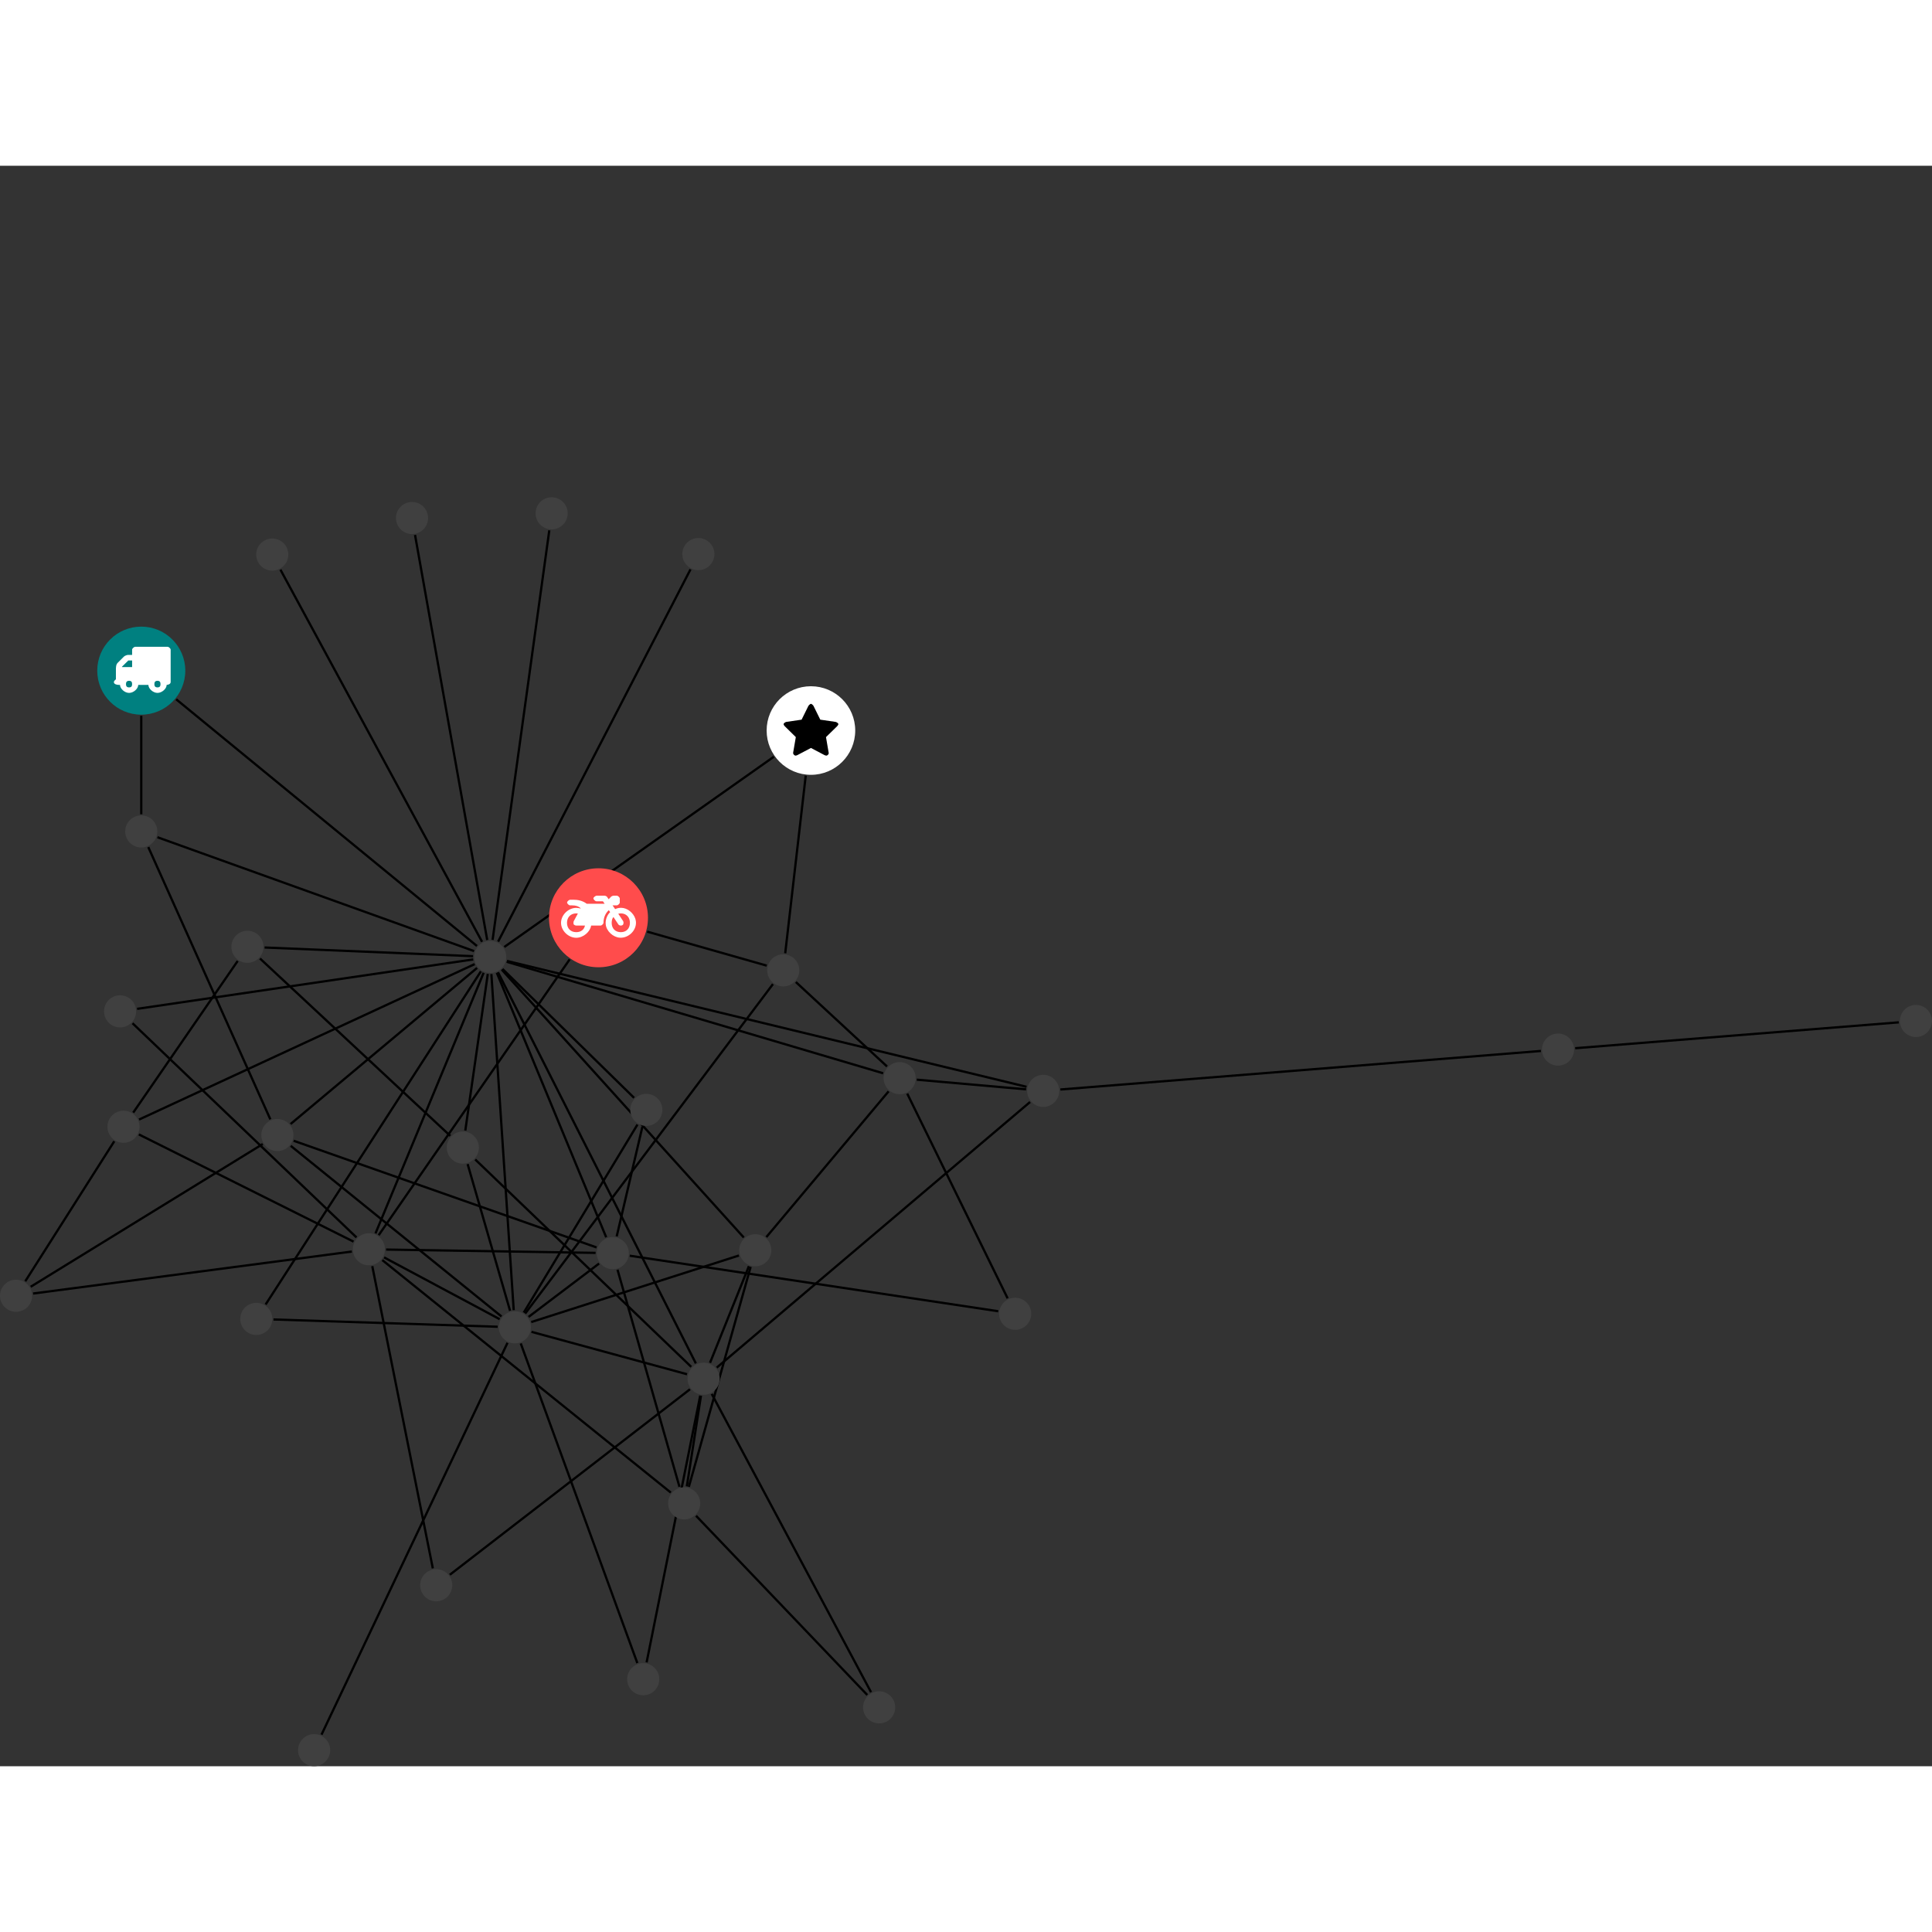 <?xml version="1.0" encoding="UTF-8"?>
<svg xmlns="http://www.w3.org/2000/svg" xmlns:xlink="http://www.w3.org/1999/xlink" width="339.150pt" height="339.150pt" viewBox="0.000 -58.195 339.150 280.954" version="1.1">
<rect x="0.000" y="-58.195" width="339.150" height="280.954" fill="#333333" stroke="none"/>
<defs>
<g>
<symbol overflow="visible" id="glyph0-0">
<path style="stroke:none;" d="M 1.422 -0.75 L 1.422 -7.922 L 3.562 -7.922 L 3.562 -0.891 L 1.422 -0.891 Z M 0.625 0 L 4.531 0 L 4.531 -8.812 L 0.438 -8.812 L 0.438 0 Z M 0.625 0 "/>
</symbol>
<symbol overflow="visible" id="glyph0-1">
<path style="stroke:none;" d="M 3.375 -0.844 C 3.375 -0.453 3.234 -0.266 2.844 -0.266 C 2.469 -0.266 2.297 -0.453 2.297 -0.844 C 2.297 -1.219 2.469 -1.422 2.844 -1.422 C 3.234 -1.422 3.375 -1.219 3.375 -0.844 Z M 1.594 -3.688 L 1.594 -3.859 C 1.594 -3.875 1.578 -3.875 1.594 -3.891 L 2.688 -4.969 C 2.703 -5 2.656 -4.984 2.688 -4.984 L 3.375 -4.984 L 3.375 -3.828 L 1.594 -3.828 Z M 8.359 -0.844 C 8.359 -0.453 8.219 -0.266 7.828 -0.266 C 7.453 -0.266 7.281 -0.453 7.281 -0.844 C 7.281 -1.219 7.453 -1.422 7.828 -1.422 C 8.219 -1.422 8.359 -1.219 8.359 -0.844 Z M 10.141 -6.891 C 10.141 -7.094 9.812 -7.391 9.609 -7.391 L 3.922 -7.391 C 3.719 -7.391 3.375 -7.094 3.375 -6.891 L 3.375 -5.969 L 2.672 -5.969 C 2.469 -5.969 2.078 -5.812 1.938 -5.672 L 0.844 -4.578 C 0.531 -4.266 0.531 -3.734 0.531 -3.328 L 0.531 -1.688 C 0.516 -1.688 0.172 -1.391 0.172 -1.203 C 0.172 -0.781 0.781 -0.703 1.062 -0.703 L 1.25 -0.703 C 1.25 -0.047 2.062 0.703 2.844 0.703 C 3.641 0.703 4.453 -0.047 4.453 -0.703 L 6.234 -0.703 C 6.234 -0.047 7.047 0.703 7.828 0.703 C 8.625 0.703 9.438 -0.047 9.438 -0.703 C 9.547 -0.703 10.141 -0.781 10.141 -1.203 Z M 10.141 -6.891 "/>
</symbol>
<symbol overflow="visible" id="glyph0-2">
<path style="stroke:none;" d="M 12.969 -2.906 C 12.844 -3.984 11.859 -5.016 10.781 -5.219 C 10.234 -5.328 9.703 -5.219 9.328 -5.031 L 8.875 -5.688 L 9.609 -5.688 C 9.812 -5.688 10.141 -5.984 10.141 -6.188 L 10.141 -6.891 C 10.141 -7.094 9.812 -7.391 9.609 -7.391 L 9.047 -7.391 C 8.969 -7.391 8.734 -7.312 8.656 -7.25 L 8.188 -6.766 L 7.891 -7.203 C 7.828 -7.281 7.594 -7.391 7.484 -7.391 L 6.078 -7.391 C 5.906 -7.391 5.547 -7.125 5.516 -6.953 C 5.484 -6.734 5.828 -6.406 6.047 -6.406 L 7.188 -6.406 L 7.484 -5.969 L 4.344 -5.969 C 4.141 -6.125 3.375 -6.672 2.141 -6.672 L 1.422 -6.672 C 1.219 -6.672 0.891 -6.375 0.891 -6.188 C 0.891 -5.984 1.219 -5.688 1.422 -5.688 L 1.781 -5.688 C 2.484 -5.688 2.906 -5.516 3.281 -5.188 L 3.25 -5.141 C 3.078 -5.188 2.797 -5.25 2.5 -5.25 C 1.109 -5.25 -0.172 -4 -0.172 -2.625 C -0.172 -1.25 1.109 0 2.5 0 C 3.75 0 4.953 -1.062 5.109 -2.141 L 6.766 -2.141 C 6.969 -2.141 7.281 -2.438 7.281 -2.625 C 7.281 -3.609 7.688 -4.391 8.219 -4.844 L 8.453 -4.5 C 7.969 -4.062 7.578 -3.203 7.672 -2.359 C 7.781 -1.172 8.969 -0.094 10.141 -0.016 C 11.703 0.094 13.156 -1.344 12.969 -2.906 Z M 2.5 -0.984 C 1.516 -0.984 0.875 -1.641 0.875 -2.625 C 0.875 -3.594 1.516 -4.281 2.5 -4.281 C 2.672 -4.281 2.844 -4.234 2.781 -4.25 L 2.047 -2.891 C 2 -2.781 2 -2.469 2.047 -2.359 C 2.125 -2.25 2.375 -2.141 2.5 -2.141 L 4.031 -2.141 C 3.891 -1.453 3.344 -0.984 2.5 -0.984 Z M 10.328 -0.984 C 9.344 -0.984 8.719 -1.641 8.719 -2.625 C 8.719 -3.109 8.859 -3.469 9.031 -3.641 L 9.906 -2.328 C 9.969 -2.219 10.203 -2.141 10.328 -2.141 C 10.391 -2.141 10.594 -2.188 10.641 -2.234 C 10.812 -2.344 10.844 -2.75 10.734 -2.922 L 9.875 -4.219 C 9.859 -4.219 10.094 -4.281 10.328 -4.281 C 11.297 -4.281 11.922 -3.594 11.922 -2.625 C 11.922 -1.641 11.297 -0.984 10.328 -0.984 Z M 10.328 -0.984 "/>
</symbol>
<symbol overflow="visible" id="glyph0-3">
<path style="stroke:none;" d="M 9.438 -5.078 C 9.438 -5.25 9.078 -5.453 8.938 -5.469 L 6.266 -5.859 L 5.078 -8.266 C 5.031 -8.375 4.75 -8.641 4.625 -8.641 C 4.5 -8.641 4.234 -8.375 4.172 -8.266 L 2.984 -5.859 L 0.312 -5.469 C 0.172 -5.453 -0.172 -5.25 -0.172 -5.078 C -0.172 -4.969 -0.062 -4.781 0.016 -4.719 L 1.969 -2.797 L 1.5 -0.062 C 1.5 -0.016 1.5 0.016 1.5 0.047 C 1.5 0.203 1.75 0.453 1.906 0.453 C 1.984 0.453 2.188 0.406 2.25 0.359 L 4.625 -0.891 L 7 0.359 C 7.062 0.406 7.266 0.453 7.344 0.453 C 7.5 0.453 7.75 0.203 7.75 0.047 C 7.75 0.016 7.75 -0.016 7.734 -0.062 L 7.266 -2.797 L 9.234 -4.719 C 9.297 -4.781 9.438 -4.969 9.438 -5.078 Z M 9.438 -5.078 "/>
</symbol>
</g>
<clipPath id="clip1">
  <path d="M 50 142 L 95 142 L 95 222.758 L 50 222.758 Z M 50 142 "/>
</clipPath>
<clipPath id="clip2">
  <path d="M 333 89 L 339.148 89 L 339.148 95 L 333 95 Z M 333 89 "/>
</clipPath>
<clipPath id="clip3">
  <path d="M 52 217 L 58 217 L 58 222.758 L 52 222.758 Z M 52 217 "/>
</clipPath>
</defs>
<g id="surface1">
<path style="fill:none;stroke-width:0.399;stroke-linecap:butt;stroke-linejoin:miter;stroke:rgb(0%,0%,0%);stroke-opacity:1;stroke-miterlimit:10;" d="M -0.001 -7.927 L -0.001 -25.205 " transform="matrix(1,0,0,-1,24.798,30.436)"/>
<path style="fill:none;stroke-width:0.399;stroke-linecap:butt;stroke-linejoin:miter;stroke:rgb(0%,0%,0%);stroke-opacity:1;stroke-miterlimit:10;" d="M 6.132 -5.029 L 58.925 -48.334 " transform="matrix(1,0,0,-1,24.798,30.436)"/>
<path style="fill:none;stroke-width:0.399;stroke-linecap:butt;stroke-linejoin:miter;stroke:rgb(0%,0%,0%);stroke-opacity:1;stroke-miterlimit:10;" d="M 23.21 -113.896 L 62.565 -115.173 " transform="matrix(1,0,0,-1,24.798,30.436)"/>
<path style="fill:none;stroke-width:0.399;stroke-linecap:butt;stroke-linejoin:miter;stroke:rgb(0%,0%,0%);stroke-opacity:1;stroke-miterlimit:10;" d="M 21.831 -111.263 L 59.62 -52.783 " transform="matrix(1,0,0,-1,24.798,30.436)"/>
<path style="fill:none;stroke-width:0.399;stroke-linecap:butt;stroke-linejoin:miter;stroke:rgb(0%,0%,0%);stroke-opacity:1;stroke-miterlimit:10;" d="M 54.167 -158.709 L 96.327 -126.146 " transform="matrix(1,0,0,-1,24.798,30.436)"/>
<path style="fill:none;stroke-width:0.399;stroke-linecap:butt;stroke-linejoin:miter;stroke:rgb(0%,0%,0%);stroke-opacity:1;stroke-miterlimit:10;" d="M 51.182 -157.591 L 40.554 -104.537 " transform="matrix(1,0,0,-1,24.798,30.436)"/>
<path style="fill:none;stroke-width:0.399;stroke-linecap:butt;stroke-linejoin:miter;stroke:rgb(0%,0%,0%);stroke-opacity:1;stroke-miterlimit:10;" d="M 88.811 -45.814 L 109.796 -51.783 " transform="matrix(1,0,0,-1,24.798,30.436)"/>
<path style="fill:none;stroke-width:0.399;stroke-linecap:butt;stroke-linejoin:miter;stroke:rgb(0%,0%,0%);stroke-opacity:1;stroke-miterlimit:10;" d="M 75.202 -50.685 L 41.679 -99.095 " transform="matrix(1,0,0,-1,24.798,30.436)"/>
<path style="fill:none;stroke-width:0.399;stroke-linecap:butt;stroke-linejoin:miter;stroke:rgb(0%,0%,0%);stroke-opacity:1;stroke-miterlimit:10;" d="M 21.323 -83.099 L -19.411 -108.154 " transform="matrix(1,0,0,-1,24.798,30.436)"/>
<path style="fill:none;stroke-width:0.399;stroke-linecap:butt;stroke-linejoin:miter;stroke:rgb(0%,0%,0%);stroke-opacity:1;stroke-miterlimit:10;" d="M 22.659 -78.767 L 1.233 -30.974 " transform="matrix(1,0,0,-1,24.798,30.436)"/>
<path style="fill:none;stroke-width:0.399;stroke-linecap:butt;stroke-linejoin:miter;stroke:rgb(0%,0%,0%);stroke-opacity:1;stroke-miterlimit:10;" d="M 26.741 -82.521 L 79.925 -101.251 " transform="matrix(1,0,0,-1,24.798,30.436)"/>
<path style="fill:none;stroke-width:0.399;stroke-linecap:butt;stroke-linejoin:miter;stroke:rgb(0%,0%,0%);stroke-opacity:1;stroke-miterlimit:10;" d="M 26.241 -83.419 L 63.237 -113.369 " transform="matrix(1,0,0,-1,24.798,30.436)"/>
<path style="fill:none;stroke-width:0.399;stroke-linecap:butt;stroke-linejoin:miter;stroke:rgb(0%,0%,0%);stroke-opacity:1;stroke-miterlimit:10;" d="M 26.21 -79.584 L 58.944 -52.185 " transform="matrix(1,0,0,-1,24.798,30.436)"/>
<path style="fill:none;stroke-width:0.399;stroke-linecap:butt;stroke-linejoin:miter;stroke:rgb(0%,0%,0%);stroke-opacity:1;stroke-miterlimit:10;" d="M -1.536 -61.896 L 37.78 -99.49 " transform="matrix(1,0,0,-1,24.798,30.436)"/>
<path style="fill:none;stroke-width:0.399;stroke-linecap:butt;stroke-linejoin:miter;stroke:rgb(0%,0%,0%);stroke-opacity:1;stroke-miterlimit:10;" d="M -0.732 -59.369 L 58.272 -50.689 " transform="matrix(1,0,0,-1,24.798,30.436)"/>
<path style="fill:none;stroke-width:0.399;stroke-linecap:butt;stroke-linejoin:miter;stroke:rgb(0%,0%,0%);stroke-opacity:1;stroke-miterlimit:10;" d="M 251.714 -66.279 L 308.53 -61.736 " transform="matrix(1,0,0,-1,24.798,30.436)"/>
<path style="fill:none;stroke-width:0.399;stroke-linecap:butt;stroke-linejoin:miter;stroke:rgb(0%,0%,0%);stroke-opacity:1;stroke-miterlimit:10;" d="M 245.698 -66.759 L 161.343 -73.525 " transform="matrix(1,0,0,-1,24.798,30.436)"/>
<path style="fill:none;stroke-width:0.399;stroke-linecap:butt;stroke-linejoin:miter;stroke:rgb(0%,0%,0%);stroke-opacity:1;stroke-miterlimit:10;" d="M 116.643 -18.435 L 113.042 -49.611 " transform="matrix(1,0,0,-1,24.798,30.436)"/>
<path style="fill:none;stroke-width:0.399;stroke-linecap:butt;stroke-linejoin:miter;stroke:rgb(0%,0%,0%);stroke-opacity:1;stroke-miterlimit:10;" d="M 111.042 -15.111 L 63.725 -48.509 " transform="matrix(1,0,0,-1,24.798,30.436)"/>
<path style="fill:none;stroke-width:0.399;stroke-linecap:butt;stroke-linejoin:miter;stroke:rgb(0%,0%,0%);stroke-opacity:1;stroke-miterlimit:10;" d="M 71.628 24.631 L 61.675 -47.259 " transform="matrix(1,0,0,-1,24.798,30.436)"/>
<path style="fill:none;stroke-width:0.399;stroke-linecap:butt;stroke-linejoin:miter;stroke:rgb(0%,0%,0%);stroke-opacity:1;stroke-miterlimit:10;" d="M 88.71 -174.091 L 98.124 -127.259 " transform="matrix(1,0,0,-1,24.798,30.436)"/>
<path style="fill:none;stroke-width:0.399;stroke-linecap:butt;stroke-linejoin:miter;stroke:rgb(0%,0%,0%);stroke-opacity:1;stroke-miterlimit:10;" d="M 87.081 -174.212 L 66.616 -118.103 " transform="matrix(1,0,0,-1,24.798,30.436)"/>
<path style="fill:none;stroke-width:0.399;stroke-linecap:butt;stroke-linejoin:miter;stroke:rgb(0%,0%,0%);stroke-opacity:1;stroke-miterlimit:10;" d="M 16.925 -50.962 L -1.411 -77.58 " transform="matrix(1,0,0,-1,24.798,30.436)"/>
<path style="fill:none;stroke-width:0.399;stroke-linecap:butt;stroke-linejoin:miter;stroke:rgb(0%,0%,0%);stroke-opacity:1;stroke-miterlimit:10;" d="M 20.843 -50.533 L 54.245 -81.666 " transform="matrix(1,0,0,-1,24.798,30.436)"/>
<path style="fill:none;stroke-width:0.399;stroke-linecap:butt;stroke-linejoin:miter;stroke:rgb(0%,0%,0%);stroke-opacity:1;stroke-miterlimit:10;" d="M 21.651 -48.599 L 58.245 -50.123 " transform="matrix(1,0,0,-1,24.798,30.436)"/>
<path style="fill:none;stroke-width:0.399;stroke-linecap:butt;stroke-linejoin:miter;stroke:rgb(0%,0%,0%);stroke-opacity:1;stroke-miterlimit:10;" d="M 24.432 17.725 L 59.823 -47.595 " transform="matrix(1,0,0,-1,24.798,30.436)"/>
<path style="fill:none;stroke-width:0.399;stroke-linecap:butt;stroke-linejoin:miter;stroke:rgb(0%,0%,0%);stroke-opacity:1;stroke-miterlimit:10;" d="M 48.057 23.823 L 60.729 -47.279 " transform="matrix(1,0,0,-1,24.798,30.436)"/>
<path style="fill:none;stroke-width:0.399;stroke-linecap:butt;stroke-linejoin:miter;stroke:rgb(0%,0%,0%);stroke-opacity:1;stroke-miterlimit:10;" d="M 152.085 -110.189 L 134.46 -74.248 " transform="matrix(1,0,0,-1,24.798,30.436)"/>
<path style="fill:none;stroke-width:0.399;stroke-linecap:butt;stroke-linejoin:miter;stroke:rgb(0%,0%,0%);stroke-opacity:1;stroke-miterlimit:10;" d="M 150.429 -112.451 L 85.753 -102.705 " transform="matrix(1,0,0,-1,24.798,30.436)"/>
<path style="fill:none;stroke-width:0.399;stroke-linecap:butt;stroke-linejoin:miter;stroke:rgb(0%,0%,0%);stroke-opacity:1;stroke-miterlimit:10;" d="M 155.327 -73.498 L 136.136 -71.802 " transform="matrix(1,0,0,-1,24.798,30.436)"/>
<path style="fill:none;stroke-width:0.399;stroke-linecap:butt;stroke-linejoin:miter;stroke:rgb(0%,0%,0%);stroke-opacity:1;stroke-miterlimit:10;" d="M 156.03 -75.716 L 101.018 -122.349 " transform="matrix(1,0,0,-1,24.798,30.436)"/>
<path style="fill:none;stroke-width:0.399;stroke-linecap:butt;stroke-linejoin:miter;stroke:rgb(0%,0%,0%);stroke-opacity:1;stroke-miterlimit:10;" d="M 155.401 -73.052 L 64.19 -50.959 " transform="matrix(1,0,0,-1,24.798,30.436)"/>
<path style="fill:none;stroke-width:0.399;stroke-linecap:butt;stroke-linejoin:miter;stroke:rgb(0%,0%,0%);stroke-opacity:1;stroke-miterlimit:10;" d="M -20.36 -107.189 L -4.739 -82.611 " transform="matrix(1,0,0,-1,24.798,30.436)"/>
<path style="fill:none;stroke-width:0.399;stroke-linecap:butt;stroke-linejoin:miter;stroke:rgb(0%,0%,0%);stroke-opacity:1;stroke-miterlimit:10;" d="M -18.989 -109.341 L 36.968 -101.97 " transform="matrix(1,0,0,-1,24.798,30.436)"/>
<path style="fill:none;stroke-width:0.399;stroke-linecap:butt;stroke-linejoin:miter;stroke:rgb(0%,0%,0%);stroke-opacity:1;stroke-miterlimit:10;" d="M 127.444 -179.81 L 97.389 -148.357 " transform="matrix(1,0,0,-1,24.798,30.436)"/>
<path style="fill:none;stroke-width:0.399;stroke-linecap:butt;stroke-linejoin:miter;stroke:rgb(0%,0%,0%);stroke-opacity:1;stroke-miterlimit:10;" d="M 128.108 -179.33 L 100.139 -126.962 " transform="matrix(1,0,0,-1,24.798,30.436)"/>
<path style="fill:none;stroke-width:0.399;stroke-linecap:butt;stroke-linejoin:miter;stroke:rgb(0%,0%,0%);stroke-opacity:1;stroke-miterlimit:10;" d="M 96.413 17.78 L 62.643 -47.568 " transform="matrix(1,0,0,-1,24.798,30.436)"/>
<g clip-path="url(#clip1)" clip-rule="nonzero">
<path style="fill:none;stroke-width:0.399;stroke-linecap:butt;stroke-linejoin:miter;stroke:rgb(0%,0%,0%);stroke-opacity:1;stroke-miterlimit:10;" d="M 31.64 -186.779 L 64.288 -117.998 " transform="matrix(1,0,0,-1,24.798,30.436)"/>
</g>
<path style="fill:none;stroke-width:0.399;stroke-linecap:butt;stroke-linejoin:miter;stroke:rgb(0%,0%,0%);stroke-opacity:1;stroke-miterlimit:10;" d="M 131.19 -73.849 L 109.729 -99.435 " transform="matrix(1,0,0,-1,24.798,30.436)"/>
<path style="fill:none;stroke-width:0.399;stroke-linecap:butt;stroke-linejoin:miter;stroke:rgb(0%,0%,0%);stroke-opacity:1;stroke-miterlimit:10;" d="M 130.917 -69.486 L 114.909 -54.662 " transform="matrix(1,0,0,-1,24.798,30.436)"/>
<path style="fill:none;stroke-width:0.399;stroke-linecap:butt;stroke-linejoin:miter;stroke:rgb(0%,0%,0%);stroke-opacity:1;stroke-miterlimit:10;" d="M 130.237 -70.677 L 64.151 -51.107 " transform="matrix(1,0,0,-1,24.798,30.436)"/>
<path style="fill:none;stroke-width:0.399;stroke-linecap:butt;stroke-linejoin:miter;stroke:rgb(0%,0%,0%);stroke-opacity:1;stroke-miterlimit:10;" d="M -0.423 -81.412 L 37.261 -100.228 " transform="matrix(1,0,0,-1,24.798,30.436)"/>
<path style="fill:none;stroke-width:0.399;stroke-linecap:butt;stroke-linejoin:miter;stroke:rgb(0%,0%,0%);stroke-opacity:1;stroke-miterlimit:10;" d="M -0.384 -78.798 L 58.522 -51.517 " transform="matrix(1,0,0,-1,24.798,30.436)"/>
<path style="fill:none;stroke-width:0.399;stroke-linecap:butt;stroke-linejoin:miter;stroke:rgb(0%,0%,0%);stroke-opacity:1;stroke-miterlimit:10;" d="M 58.628 -85.814 L 96.542 -122.212 " transform="matrix(1,0,0,-1,24.798,30.436)"/>
<path style="fill:none;stroke-width:0.399;stroke-linecap:butt;stroke-linejoin:miter;stroke:rgb(0%,0%,0%);stroke-opacity:1;stroke-miterlimit:10;" d="M 57.292 -86.623 L 64.741 -112.369 " transform="matrix(1,0,0,-1,24.798,30.436)"/>
<path style="fill:none;stroke-width:0.399;stroke-linecap:butt;stroke-linejoin:miter;stroke:rgb(0%,0%,0%);stroke-opacity:1;stroke-miterlimit:10;" d="M 56.882 -80.736 L 60.831 -53.236 " transform="matrix(1,0,0,-1,24.798,30.436)"/>
<path style="fill:none;stroke-width:0.399;stroke-linecap:butt;stroke-linejoin:miter;stroke:rgb(0%,0%,0%);stroke-opacity:1;stroke-miterlimit:10;" d="M 87.975 -80.037 L 83.46 -99.314 " transform="matrix(1,0,0,-1,24.798,30.436)"/>
<path style="fill:none;stroke-width:0.399;stroke-linecap:butt;stroke-linejoin:miter;stroke:rgb(0%,0%,0%);stroke-opacity:1;stroke-miterlimit:10;" d="M 87.104 -79.681 L 67.143 -112.685 " transform="matrix(1,0,0,-1,24.798,30.436)"/>
<path style="fill:none;stroke-width:0.399;stroke-linecap:butt;stroke-linejoin:miter;stroke:rgb(0%,0%,0%);stroke-opacity:1;stroke-miterlimit:10;" d="M 86.511 -74.99 L 63.413 -52.361 " transform="matrix(1,0,0,-1,24.798,30.436)"/>
<path style="fill:none;stroke-width:0.399;stroke-linecap:butt;stroke-linejoin:miter;stroke:rgb(0%,0%,0%);stroke-opacity:1;stroke-miterlimit:10;" d="M 96.124 -143.271 L 106.975 -104.654 " transform="matrix(1,0,0,-1,24.798,30.436)"/>
<path style="fill:none;stroke-width:0.399;stroke-linecap:butt;stroke-linejoin:miter;stroke:rgb(0%,0%,0%);stroke-opacity:1;stroke-miterlimit:10;" d="M 94.479 -143.275 L 83.6 -105.154 " transform="matrix(1,0,0,-1,24.798,30.436)"/>
<path style="fill:none;stroke-width:0.399;stroke-linecap:butt;stroke-linejoin:miter;stroke:rgb(0%,0%,0%);stroke-opacity:1;stroke-miterlimit:10;" d="M 95.772 -143.193 L 98.253 -127.283 " transform="matrix(1,0,0,-1,24.798,30.436)"/>
<path style="fill:none;stroke-width:0.399;stroke-linecap:butt;stroke-linejoin:miter;stroke:rgb(0%,0%,0%);stroke-opacity:1;stroke-miterlimit:10;" d="M 92.956 -144.283 L 42.311 -103.47 " transform="matrix(1,0,0,-1,24.798,30.436)"/>
<path style="fill:none;stroke-width:0.399;stroke-linecap:butt;stroke-linejoin:miter;stroke:rgb(0%,0%,0%);stroke-opacity:1;stroke-miterlimit:10;" d="M 106.663 -104.548 L 99.843 -121.501 " transform="matrix(1,0,0,-1,24.798,30.436)"/>
<path style="fill:none;stroke-width:0.399;stroke-linecap:butt;stroke-linejoin:miter;stroke:rgb(0%,0%,0%);stroke-opacity:1;stroke-miterlimit:10;" d="M 104.917 -102.666 L 68.456 -114.349 " transform="matrix(1,0,0,-1,24.798,30.436)"/>
<path style="fill:none;stroke-width:0.399;stroke-linecap:butt;stroke-linejoin:miter;stroke:rgb(0%,0%,0%);stroke-opacity:1;stroke-miterlimit:10;" d="M 105.768 -99.509 L 63.28 -52.486 " transform="matrix(1,0,0,-1,24.798,30.436)"/>
<path style="fill:none;stroke-width:0.399;stroke-linecap:butt;stroke-linejoin:miter;stroke:rgb(0%,0%,0%);stroke-opacity:1;stroke-miterlimit:10;" d="M 110.886 -55.021 L 67.393 -112.857 " transform="matrix(1,0,0,-1,24.798,30.436)"/>
<path style="fill:none;stroke-width:0.399;stroke-linecap:butt;stroke-linejoin:miter;stroke:rgb(0%,0%,0%);stroke-opacity:1;stroke-miterlimit:10;" d="M 2.839 -29.244 L 58.421 -49.228 " transform="matrix(1,0,0,-1,24.798,30.436)"/>
<path style="fill:none;stroke-width:0.399;stroke-linecap:butt;stroke-linejoin:miter;stroke:rgb(0%,0%,0%);stroke-opacity:1;stroke-miterlimit:10;" d="M 79.753 -102.205 L 42.979 -101.623 " transform="matrix(1,0,0,-1,24.798,30.436)"/>
<path style="fill:none;stroke-width:0.399;stroke-linecap:butt;stroke-linejoin:miter;stroke:rgb(0%,0%,0%);stroke-opacity:1;stroke-miterlimit:10;" d="M 80.366 -104.076 L 67.987 -113.447 " transform="matrix(1,0,0,-1,24.798,30.436)"/>
<path style="fill:none;stroke-width:0.399;stroke-linecap:butt;stroke-linejoin:miter;stroke:rgb(0%,0%,0%);stroke-opacity:1;stroke-miterlimit:10;" d="M 81.616 -99.466 L 62.413 -53.037 " transform="matrix(1,0,0,-1,24.798,30.436)"/>
<path style="fill:none;stroke-width:0.399;stroke-linecap:butt;stroke-linejoin:miter;stroke:rgb(0%,0%,0%);stroke-opacity:1;stroke-miterlimit:10;" d="M 95.804 -123.509 L 68.495 -116.064 " transform="matrix(1,0,0,-1,24.798,30.436)"/>
<path style="fill:none;stroke-width:0.399;stroke-linecap:butt;stroke-linejoin:miter;stroke:rgb(0%,0%,0%);stroke-opacity:1;stroke-miterlimit:10;" d="M 97.354 -121.607 L 62.62 -52.943 " transform="matrix(1,0,0,-1,24.798,30.436)"/>
<path style="fill:none;stroke-width:0.399;stroke-linecap:butt;stroke-linejoin:miter;stroke:rgb(0%,0%,0%);stroke-opacity:1;stroke-miterlimit:10;" d="M 42.624 -102.998 L 62.921 -113.845 " transform="matrix(1,0,0,-1,24.798,30.436)"/>
<path style="fill:none;stroke-width:0.399;stroke-linecap:butt;stroke-linejoin:miter;stroke:rgb(0%,0%,0%);stroke-opacity:1;stroke-miterlimit:10;" d="M 41.116 -98.787 L 60.1 -53.037 " transform="matrix(1,0,0,-1,24.798,30.436)"/>
<path style="fill:none;stroke-width:0.399;stroke-linecap:butt;stroke-linejoin:miter;stroke:rgb(0%,0%,0%);stroke-opacity:1;stroke-miterlimit:10;" d="M 65.382 -112.259 L 61.46 -53.259 " transform="matrix(1,0,0,-1,24.798,30.436)"/>
<path style=" stroke:none;fill-rule:nonzero;fill:rgb(0%,50%,50%);fill-opacity:1;" d="M 32.527 30.438 C 32.527 26.168 29.066 22.707 24.797 22.707 C 20.531 22.707 17.07 26.168 17.07 30.438 C 17.07 34.703 20.531 38.164 24.797 38.164 C 29.066 38.164 32.527 34.703 32.527 30.438 Z M 32.527 30.438 "/>
<g style="fill:rgb(100%,100%,100%);fill-opacity:1;">
  <use xlink:href="#glyph0-1" x="19.816" y="33.639"/>
</g>
<path style=" stroke:none;fill-rule:nonzero;fill:rgb(25%,25%,25%);fill-opacity:1;" d="M 47.809 144.23 C 47.809 142.676 46.547 141.414 44.992 141.414 C 43.434 141.414 42.172 142.676 42.172 144.23 C 42.172 145.789 43.434 147.051 44.992 147.051 C 46.547 147.051 47.809 145.789 47.809 144.23 Z M 47.809 144.23 "/>
<path style=" stroke:none;fill-rule:nonzero;fill:rgb(25%,25%,25%);fill-opacity:1;" d="M 79.391 190.984 C 79.391 189.43 78.129 188.168 76.574 188.168 C 75.02 188.168 73.758 189.43 73.758 190.984 C 73.758 192.543 75.02 193.805 76.574 193.805 C 78.129 193.805 79.391 192.543 79.391 190.984 Z M 79.391 190.984 "/>
<path style=" stroke:none;fill-rule:nonzero;fill:rgb(100%,29.999%,29.999%);fill-opacity:1;" d="M 113.746 73.816 C 113.746 69.02 109.855 65.129 105.059 65.129 C 100.262 65.129 96.371 69.02 96.371 73.816 C 96.371 78.613 100.262 82.504 105.059 82.504 C 109.855 82.504 113.746 78.613 113.746 73.816 Z M 113.746 73.816 "/>
<g style="fill:rgb(100%,100%,100%);fill-opacity:1;">
  <use xlink:href="#glyph0-2" x="98.657" y="77.328"/>
</g>
<path style=" stroke:none;fill-rule:nonzero;fill:rgb(25%,25%,25%);fill-opacity:1;" d="M 51.512 111.953 C 51.512 110.398 50.25 109.137 48.691 109.137 C 47.137 109.137 45.875 110.398 45.875 111.953 C 45.875 113.512 47.137 114.773 48.691 114.773 C 50.25 114.773 51.512 113.512 51.512 111.953 Z M 51.512 111.953 "/>
<path style=" stroke:none;fill-rule:nonzero;fill:rgb(25%,25%,25%);fill-opacity:1;" d="M 23.898 90.246 C 23.898 88.688 22.637 87.426 21.078 87.426 C 19.523 87.426 18.262 88.688 18.262 90.246 C 18.262 91.801 19.523 93.062 21.078 93.062 C 22.637 93.062 23.898 91.801 23.898 90.246 Z M 23.898 90.246 "/>
<path style=" stroke:none;fill-rule:nonzero;fill:rgb(25%,25%,25%);fill-opacity:1;" d="M 276.32 96.953 C 276.32 95.398 275.059 94.137 273.5 94.137 C 271.945 94.137 270.684 95.398 270.684 96.953 C 270.684 98.512 271.945 99.773 273.5 99.773 C 275.059 99.773 276.32 98.512 276.32 96.953 Z M 276.32 96.953 "/>
<path style=" stroke:none;fill-rule:nonzero;fill:rgb(100%,100%,100%);fill-opacity:1;" d="M 150.129 40.945 C 150.129 36.652 146.648 33.172 142.355 33.172 C 138.059 33.172 134.578 36.652 134.578 40.945 C 134.578 45.242 138.059 48.723 142.355 48.723 C 146.648 48.723 150.129 45.242 150.129 40.945 Z M 150.129 40.945 "/>
<g style="fill:rgb(0%,0%,0%);fill-opacity:1;">
  <use xlink:href="#glyph0-3" x="137.732" y="44.898"/>
</g>
<path style=" stroke:none;fill-rule:nonzero;fill:rgb(25%,25%,25%);fill-opacity:1;" d="M 99.656 2.816 C 99.656 1.262 98.395 0 96.84 0 C 95.281 0 94.02 1.262 94.02 2.816 C 94.02 4.375 95.281 5.637 96.84 5.637 C 98.395 5.637 99.656 4.375 99.656 2.816 Z M 99.656 2.816 "/>
<path style=" stroke:none;fill-rule:nonzero;fill:rgb(25%,25%,25%);fill-opacity:1;" d="M 115.73 207.48 C 115.73 205.926 114.469 204.664 112.914 204.664 C 111.355 204.664 110.094 205.926 110.094 207.48 C 110.094 209.039 111.355 210.301 112.914 210.301 C 114.469 210.301 115.73 209.039 115.73 207.48 Z M 115.73 207.48 "/>
<path style=" stroke:none;fill-rule:nonzero;fill:rgb(25%,25%,25%);fill-opacity:1;" d="M 46.254 78.91 C 46.254 77.355 44.992 76.094 43.434 76.094 C 41.879 76.094 40.617 77.355 40.617 78.91 C 40.617 80.469 41.879 81.73 43.434 81.73 C 44.992 81.73 46.254 80.469 46.254 78.91 Z M 46.254 78.91 "/>
<path style=" stroke:none;fill-rule:nonzero;fill:rgb(25%,25%,25%);fill-opacity:1;" d="M 50.613 10.059 C 50.613 8.5 49.352 7.238 47.793 7.238 C 46.238 7.238 44.977 8.5 44.977 10.059 C 44.977 11.613 46.238 12.875 47.793 12.875 C 49.352 12.875 50.613 11.613 50.613 10.059 Z M 50.613 10.059 "/>
<path style=" stroke:none;fill-rule:nonzero;fill:rgb(25%,25%,25%);fill-opacity:1;" d="M 75.145 3.645 C 75.145 2.086 73.883 0.824 72.328 0.824 C 70.77 0.824 69.508 2.086 69.508 3.645 C 69.508 5.199 70.77 6.461 72.328 6.461 C 73.883 6.461 75.145 5.199 75.145 3.645 Z M 75.145 3.645 "/>
<path style=" stroke:none;fill-rule:nonzero;fill:rgb(25%,25%,25%);fill-opacity:1;" d="M 181.027 143.336 C 181.027 141.777 179.766 140.516 178.211 140.516 C 176.652 140.516 175.391 141.777 175.391 143.336 C 175.391 144.891 176.652 146.152 178.211 146.152 C 179.766 146.152 181.027 144.891 181.027 143.336 Z M 181.027 143.336 "/>
<g clip-path="url(#clip2)" clip-rule="nonzero">
<path style=" stroke:none;fill-rule:nonzero;fill:rgb(25%,25%,25%);fill-opacity:1;" d="M 339.148 91.93 C 339.148 90.375 337.887 89.113 336.332 89.113 C 334.773 89.113 333.512 90.375 333.512 91.93 C 333.512 93.488 334.773 94.75 336.332 94.75 C 337.887 94.75 339.148 93.488 339.148 91.93 Z M 339.148 91.93 "/>
</g>
<path style=" stroke:none;fill-rule:nonzero;fill:rgb(25%,25%,25%);fill-opacity:1;" d="M 185.945 104.199 C 185.945 102.645 184.684 101.383 183.129 101.383 C 181.574 101.383 180.312 102.645 180.312 104.199 C 180.312 105.758 181.574 107.02 183.129 107.02 C 184.684 107.02 185.945 105.758 185.945 104.199 Z M 185.945 104.199 "/>
<path style=" stroke:none;fill-rule:nonzero;fill:rgb(25%,25%,25%);fill-opacity:1;" d="M 5.637 140.172 C 5.637 138.613 4.375 137.352 2.816 137.352 C 1.262 137.352 0 138.613 0 140.172 C 0 141.727 1.262 142.988 2.816 142.988 C 4.375 142.988 5.637 141.727 5.637 140.172 Z M 5.637 140.172 "/>
<path style=" stroke:none;fill-rule:nonzero;fill:rgb(25%,25%,25%);fill-opacity:1;" d="M 157.145 212.426 C 157.145 210.867 155.883 209.605 154.324 209.605 C 152.77 209.605 151.508 210.867 151.508 212.426 C 151.508 213.98 152.77 215.242 154.324 215.242 C 155.883 215.242 157.145 213.98 157.145 212.426 Z M 157.145 212.426 "/>
<path style=" stroke:none;fill-rule:nonzero;fill:rgb(25%,25%,25%);fill-opacity:1;" d="M 125.414 9.973 C 125.414 8.418 124.152 7.156 122.594 7.156 C 121.039 7.156 119.777 8.418 119.777 9.973 C 119.777 11.531 121.039 12.793 122.594 12.793 C 124.152 12.793 125.414 11.531 125.414 9.973 Z M 125.414 9.973 "/>
<g clip-path="url(#clip3)" clip-rule="nonzero">
<path style=" stroke:none;fill-rule:nonzero;fill:rgb(25%,25%,25%);fill-opacity:1;" d="M 57.961 219.941 C 57.961 218.383 56.699 217.121 55.141 217.121 C 53.586 217.121 52.324 218.383 52.324 219.941 C 52.324 221.496 53.586 222.758 55.141 222.758 C 56.699 222.758 57.961 221.496 57.961 219.941 Z M 57.961 219.941 "/>
</g>
<path style=" stroke:none;fill-rule:nonzero;fill:rgb(25%,25%,25%);fill-opacity:1;" d="M 160.746 101.973 C 160.746 100.414 159.484 99.152 157.926 99.152 C 156.371 99.152 155.109 100.414 155.109 101.973 C 155.109 103.527 156.371 104.789 157.926 104.789 C 159.484 104.789 160.746 103.527 160.746 101.973 Z M 160.746 101.973 "/>
<path style=" stroke:none;fill-rule:nonzero;fill:rgb(25%,25%,25%);fill-opacity:1;" d="M 24.492 110.5 C 24.492 108.945 23.23 107.684 21.676 107.684 C 20.121 107.684 18.859 108.945 18.859 110.5 C 18.859 112.059 20.121 113.32 21.676 113.32 C 23.23 113.32 24.492 112.059 24.492 110.5 Z M 24.492 110.5 "/>
<path style=" stroke:none;fill-rule:nonzero;fill:rgb(25%,25%,25%);fill-opacity:1;" d="M 84.066 114.156 C 84.066 112.602 82.805 111.34 81.25 111.34 C 79.691 111.34 78.43 112.602 78.43 114.156 C 78.43 115.715 79.691 116.977 81.25 116.977 C 82.805 116.977 84.066 115.715 84.066 114.156 Z M 84.066 114.156 "/>
<path style=" stroke:none;fill-rule:nonzero;fill:rgb(25%,25%,25%);fill-opacity:1;" d="M 116.277 107.535 C 116.277 105.98 115.016 104.719 113.461 104.719 C 111.906 104.719 110.645 105.98 110.645 107.535 C 110.645 109.09 111.906 110.352 113.461 110.352 C 115.016 110.352 116.277 109.09 116.277 107.535 Z M 116.277 107.535 "/>
<path style=" stroke:none;fill-rule:nonzero;fill:rgb(25%,25%,25%);fill-opacity:1;" d="M 122.922 176.609 C 122.922 175.055 121.66 173.793 120.102 173.793 C 118.547 173.793 117.285 175.055 117.285 176.609 C 117.285 178.168 118.547 179.43 120.102 179.43 C 121.66 179.43 122.922 178.168 122.922 176.609 Z M 122.922 176.609 "/>
<path style=" stroke:none;fill-rule:nonzero;fill:rgb(25%,25%,25%);fill-opacity:1;" d="M 135.406 132.18 C 135.406 130.625 134.145 129.363 132.586 129.363 C 131.031 129.363 129.77 130.625 129.77 132.18 C 129.77 133.738 131.031 135 132.586 135 C 134.145 135 135.406 133.738 135.406 132.18 Z M 135.406 132.18 "/>
<path style=" stroke:none;fill-rule:nonzero;fill:rgb(25%,25%,25%);fill-opacity:1;" d="M 140.312 83.047 C 140.312 81.488 139.051 80.227 137.492 80.227 C 135.938 80.227 134.676 81.488 134.676 83.047 C 134.676 84.602 135.938 85.863 137.492 85.863 C 139.051 85.863 140.312 84.602 140.312 83.047 Z M 140.312 83.047 "/>
<path style=" stroke:none;fill-rule:nonzero;fill:rgb(25%,25%,25%);fill-opacity:1;" d="M 27.617 58.656 C 27.617 57.102 26.355 55.84 24.797 55.84 C 23.242 55.84 21.98 57.102 21.98 58.656 C 21.98 60.215 23.242 61.477 24.797 61.477 C 26.355 61.477 27.617 60.215 27.617 58.656 Z M 27.617 58.656 "/>
<path style=" stroke:none;fill-rule:nonzero;fill:rgb(25%,25%,25%);fill-opacity:1;" d="M 110.387 132.688 C 110.387 131.133 109.125 129.871 107.566 129.871 C 106.012 129.871 104.75 131.133 104.75 132.688 C 104.75 134.246 106.012 135.508 107.566 135.508 C 109.125 135.508 110.387 134.246 110.387 132.688 Z M 110.387 132.688 "/>
<path style=" stroke:none;fill-rule:nonzero;fill:rgb(25%,25%,25%);fill-opacity:1;" d="M 126.332 154.734 C 126.332 153.18 125.07 151.918 123.512 151.918 C 121.957 151.918 120.695 153.18 120.695 154.734 C 120.695 156.293 121.957 157.555 123.512 157.555 C 125.07 157.555 126.332 156.293 126.332 154.734 Z M 126.332 154.734 "/>
<path style=" stroke:none;fill-rule:nonzero;fill:rgb(25%,25%,25%);fill-opacity:1;" d="M 67.574 132.012 C 67.574 130.453 66.312 129.191 64.758 129.191 C 63.203 129.191 61.941 130.453 61.941 132.012 C 61.941 133.566 63.203 134.828 64.758 134.828 C 66.312 134.828 67.574 133.566 67.574 132.012 Z M 67.574 132.012 "/>
<path style=" stroke:none;fill-rule:nonzero;fill:rgb(25%,25%,25%);fill-opacity:1;" d="M 93.195 145.703 C 93.195 144.148 91.934 142.887 90.379 142.887 C 88.82 142.887 87.559 144.148 87.559 145.703 C 87.559 147.262 88.82 148.523 90.379 148.523 C 91.934 148.523 93.195 147.262 93.195 145.703 Z M 93.195 145.703 "/>
<path style=" stroke:none;fill-rule:nonzero;fill:rgb(25%,25%,25%);fill-opacity:1;" d="M 88.875 80.684 C 88.875 79.129 87.613 77.867 86.055 77.867 C 84.5 77.867 83.238 79.129 83.238 80.684 C 83.238 82.242 84.5 83.504 86.055 83.504 C 87.613 83.504 88.875 82.242 88.875 80.684 Z M 88.875 80.684 "/>
</g>
</svg>
